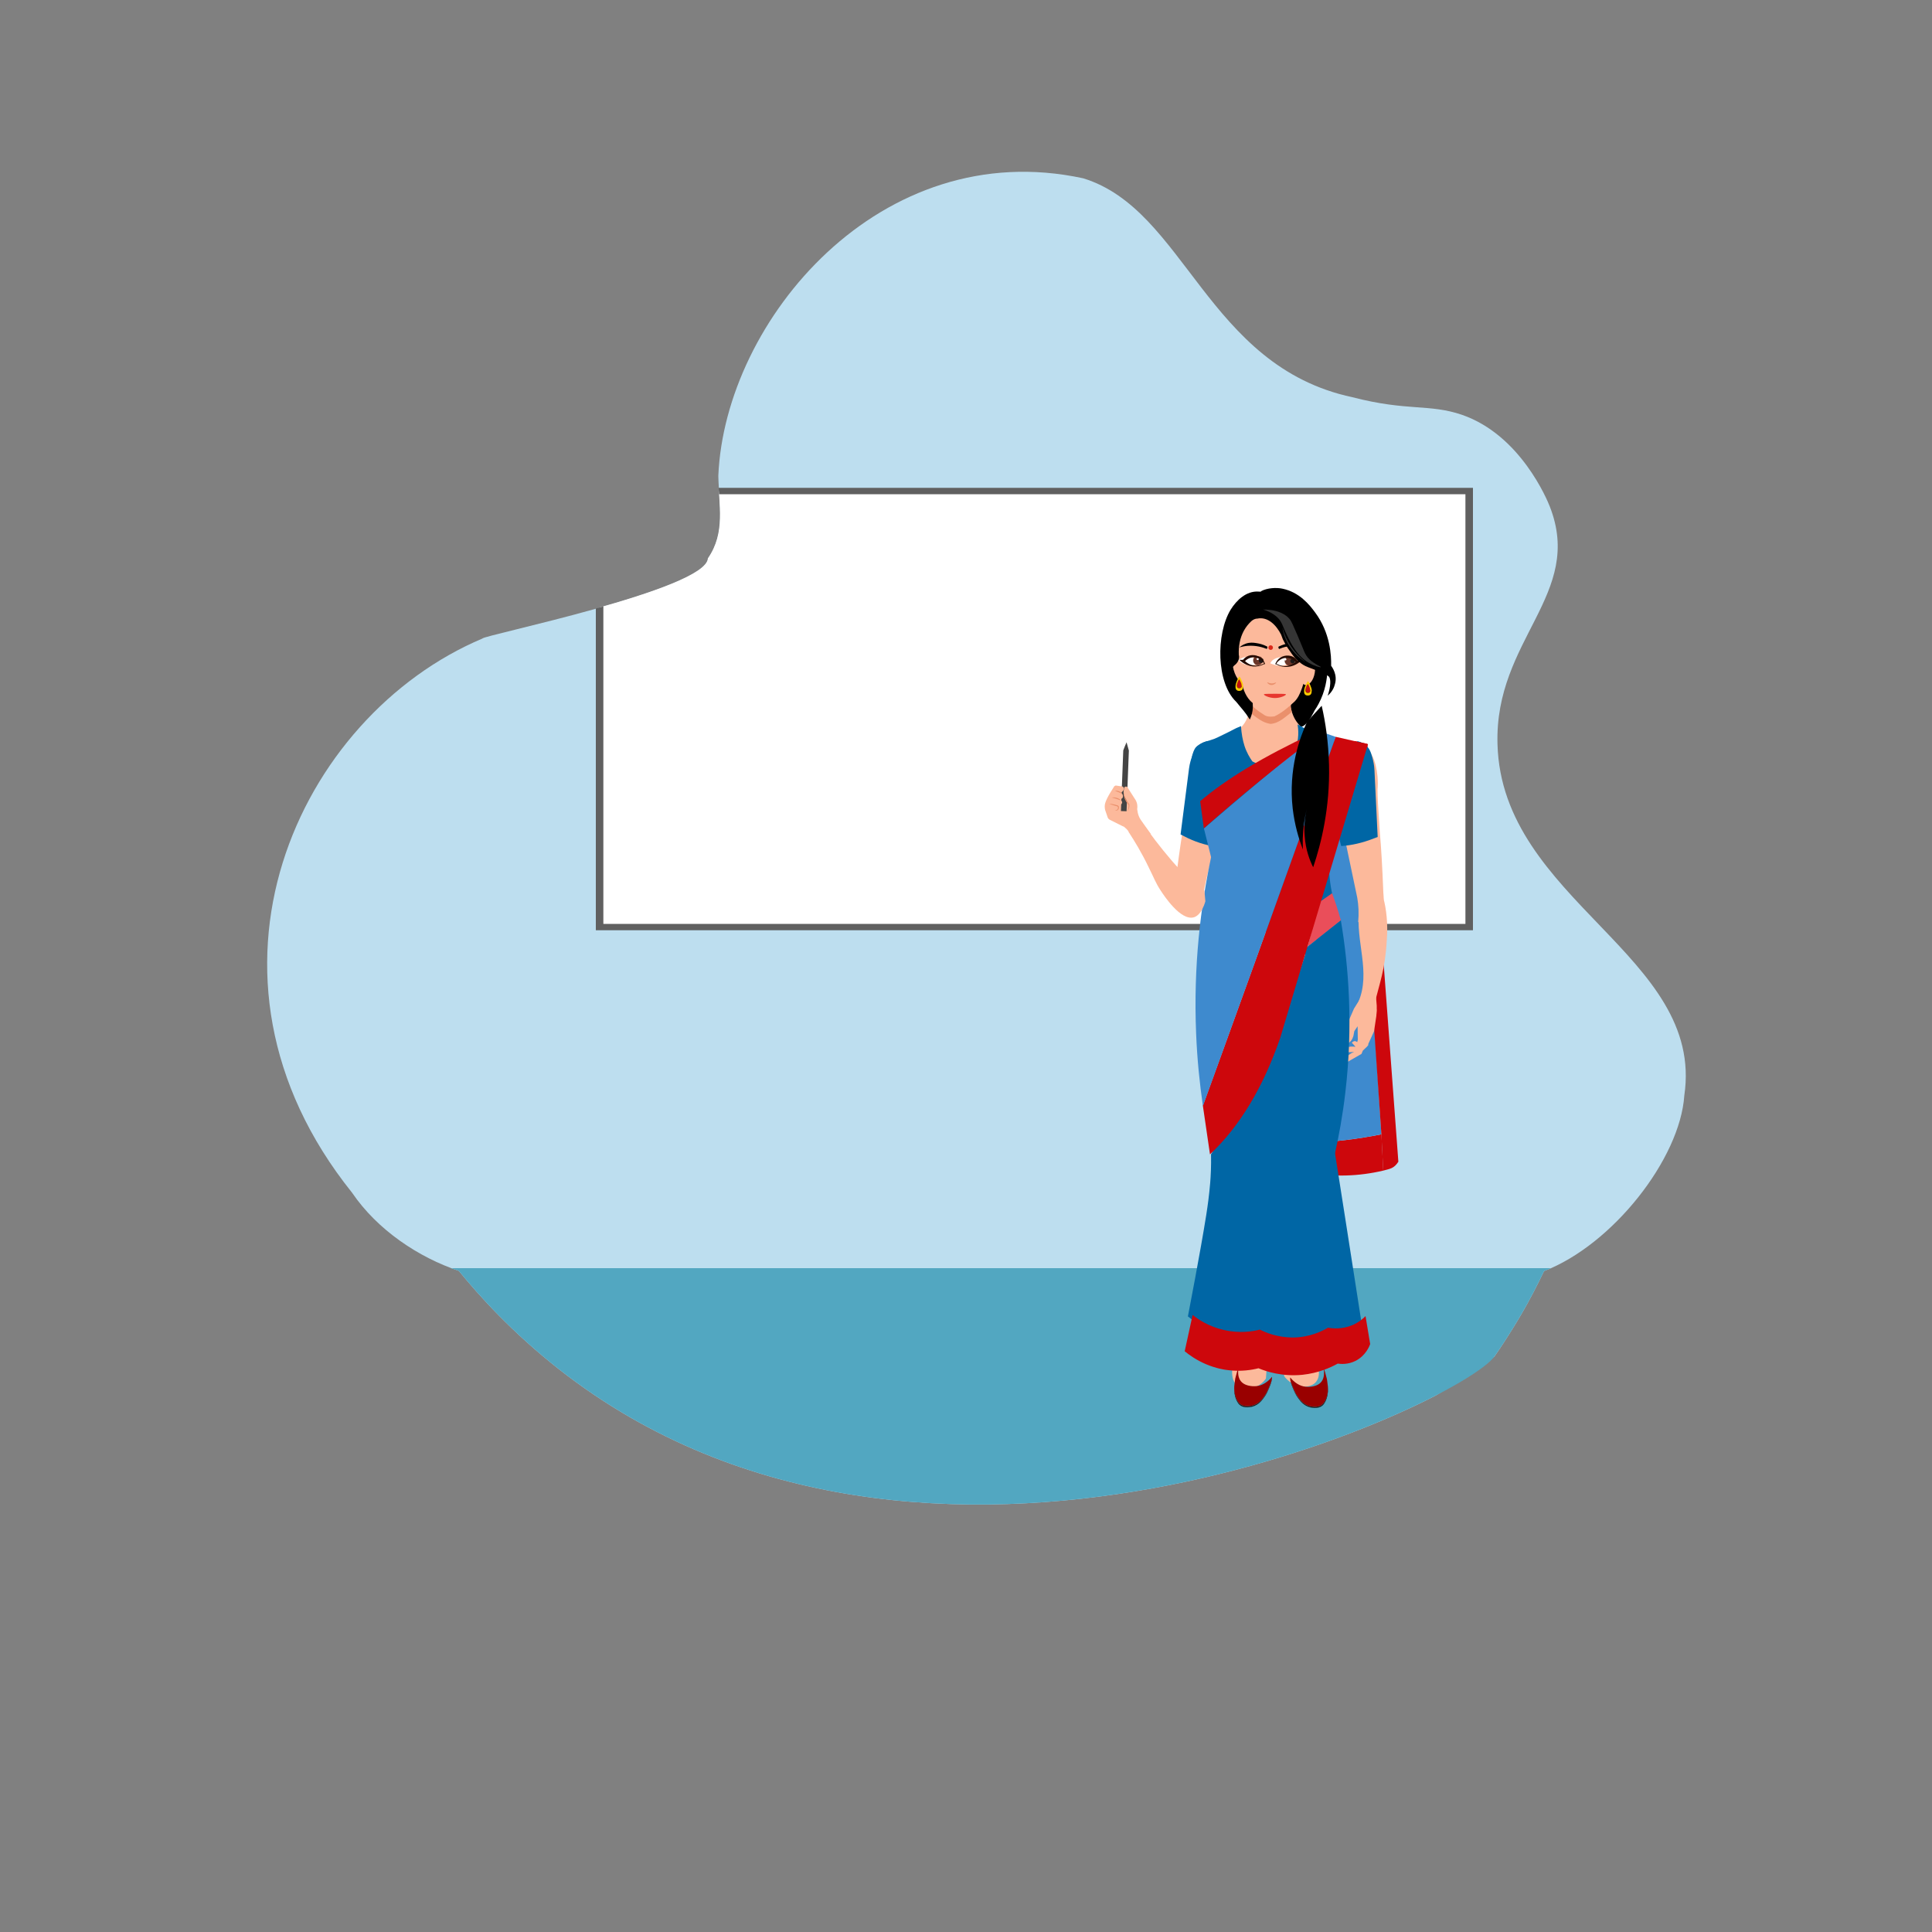 <?xml version="1.0" encoding="utf-8"?>
<!-- Generator: Adobe Illustrator 26.0.1, SVG Export Plug-In . SVG Version: 6.00 Build 0)  -->
<svg version="1.1" id="Layer_1" xmlns="http://www.w3.org/2000/svg" xmlns:xlink="http://www.w3.org/1999/xlink" x="0px" y="0px"
	 viewBox="0 0 1000 1000" style="enable-background:new 0 0 1000 1000;" xml:space="preserve">
<rect x="0" y="0" width="1000" height="1000" fill="#808080" stroke="none"/>
<style type="text/css">
	.st0{clip-path:url(#SVGID_00000162326798240793908100000003068409622516215469_);fill:#BDDEEF;}
	.st1{clip-path:url(#SVGID_00000162326798240793908100000003068409622516215469_);fill:#FFFFFF;}
	.st2{clip-path:url(#SVGID_00000162326798240793908100000003068409622516215469_);}
	.st3{fill:#606060;}
	.st4{fill:#52A7C1;}
	.st5{fill:#FCB99B;}
	.st6{fill:#0066A5;}
	.st7{fill:#CD070C;}
	.st8{fill:#3E8ACE;}
	.st9{fill:#1E1E1E;}
	.st10{fill:#990000;}
	.st11{fill:#526672;}
	.st12{fill:#5E271B;}
	.st13{fill:#EA906C;}
	.st14{fill:#FFFFFF;}
	.st15{fill:#6B3628;}
	.st16{fill:#1D1818;}
	.st17{fill:#250A01;}
	.st18{fill:#EF865F;}
	.st19{fill:#531CBF;}
	.st20{fill:#EA4E5A;}
	.st21{fill:#EE252A;}
	.st22{fill:#353535;}
	.st23{fill:#DB2818;}
	.st24{fill:#C21111;}
	.st25{fill:#FFCC00;}
	.st26{fill:#E7372E;}
	.st27{fill:#444444;}
</style>
<g>
	<defs>
		<path id="SVGID_1_" d="M871.8,567c-2.2,32.9-37.3,77.4-72.6,90.9c-3.7,7.7-7.6,15.3-11.9,22.6c0,0-6.5,11.2-13.7,21.5
			c-17.2,24.6-294.4,155.6-484.3,6.7c-24.2-19-41.3-38-51.8-50.9c-20.9-7-42.2-21.2-55.4-40.6c-90.6-113-27.6-246.7,67.5-286.8
			c-0.1-1.6,115.9-25.2,116.8-41.4c9.3-13.5,5.6-27.6,5.3-42.8c3.4-80.7,84.2-176.7,188.9-154c53,16.3,63.9,97.2,139.3,113.3
			c28.6,7.4,39.7,3.3,56.7,9.1c30.4,10.5,44.3,44.3,45.5,47.4c18.1,45.7-28.6,68.8-27,123.2C777.3,466.1,882.5,494.6,871.8,567z"/>
	</defs>
	<clipPath id="SVGID_00000058557070447974454670000018159327086707362725_">
		<use xlink:href="#SVGID_1_"  style="overflow:visible;"/>
	</clipPath>
	<path style="clip-path:url(#SVGID_00000058557070447974454670000018159327086707362725_);fill:#BDDEEF;" d="M871.8,567
		c-2.2,32.9-37.3,77.4-72.6,90.9c-7.3,15.4-15.9,30.2-25.6,44.2c-40.4,29.1-131.8,85.6-255.2,85.7c-27.7,0-203.4,0.1-270.4-109.9
		c-4.9-8.1-8.3-15.2-10.4-20c-20.9-7-42.2-21.2-55.4-40.6c-90.6-113-27.6-246.7,67.5-286.8c-0.1-1.6,115.9-25.2,116.8-41.4
		c9.3-13.5,5.6-27.6,5.3-42.8c3.4-80.7,84.2-176.7,188.9-154c53,16.3,63.9,97.2,139.3,113.3c28.6,7.4,39.7,3.3,56.7,9.1
		c30.4,10.5,44.3,44.3,45.5,47.4c18.1,45.7-28.6,68.8-27,123.2C777.3,466.1,882.5,494.6,871.8,567z"/>
	
		<rect x="310.3" y="254.2" style="clip-path:url(#SVGID_00000058557070447974454670000018159327086707362725_);fill:#FFFFFF;" width="450.1" height="225.7"/>
	<g style="clip-path:url(#SVGID_00000058557070447974454670000018159327086707362725_);">
		<path class="st3" d="M762.4,481.5h-454V252.5h454V481.5z M312.3,478.2h446.2V255.8H312.3V478.2z"/>
	</g>
	<g style="clip-path:url(#SVGID_00000058557070447974454670000018159327086707362725_);">
		<path class="st4" d="M205.5,656.4h611.3c-10,21-27.8,51.5-58.8,78.9c-61.6,54.5-133.8,60-208.7,64.7
			c-85.5,5.3-197.8,12.3-283.2-63.3C235,709.1,216.4,678.5,205.5,656.4z"/>
	</g>
	<g style="clip-path:url(#SVGID_00000058557070447974454670000018159327086707362725_);">
		<g>
			<g transform="matrix( -1.17, 0.607, 0.615, 1.143, 5196.8,604.6) ">
				<g>
					<path class="st5" d="M3014.3-1727c-5.6-8.1-10.2-14.6-13.9-19.5c-0.8-1-1.5-2-2.1-2.9c-3.8-5.1-6.4-8.8-7.8-11.1
						c-0.7-1.3-1.6-2.8-2.8-4.4c-4-5.2-8-7.7-12-7.6c1.5,1.3,2.2,3.1,2.1,5.4c0,1.1,0,1,0-0.2c0.2,2.1-0.5,5.2-2.2,9.3
						c-0.5,1.4-1,2.4-1.4,3.1l0,0c0.3,1.3,1,2.7,2.3,4.3l2.5,2.6l-0.3-0.3l1.4,1.4c0,0-0.1-0.1-0.1-0.1l2.4,2.5
						c0.4,0.4,0.8,0.7,1.1,1.1c0.6,0.5,1.9,1.8,4,3.8c2,1.9,13.2,13.2,18.5,20.6c0.5,0.7,1.7,2.4,4,3.6c1.6,0.8,3.1,1,4.1,1.1
						c0.1-3.1,0.2-6.1,0.3-9.2c0.3-0.3,0.6-0.6,0.9-0.9C3016.9-1723.4,3016.4-1724.2,3014.3-1727z"/>
				</g>
			</g>
			<g transform="matrix( -1.17, 0.607, 0.615, 1.143, 5173.75,644.15) ">
				<g transform="matrix( 1, 0, 0, 1, 0,0) ">
					<g>
						<g id="Symbol_1g_0_Layer0_0_FILL_00000033336774261147028520000017595966459670456751_">
							<path class="st6" d="M2957.2-1786c-1.2-1.7-2.4-2.9-3.3-3.7c-1.4-1.3-2.4-2.1-3.8-2.6c-1.9-0.6-3.6-0.3-4.7,0.1
								c-0.9,3.4-1.8,6.8-2.7,10.3c-0.2,1-0.2,1.6-0.1,1.6c-0.2,3.5-0.3,6.1-0.2,7.8l20.1,19.1c3.3-2.5,6.4-5.6,9-9.5
								c0.6-0.9,0.9-1.3,0.9-1.3L2957.2-1786z"/>
						</g>
					</g>
				</g>
			</g>
			<g transform="matrix( 0.338, 0, 0, 0.338, 5280.4,571.5) ">
				<g transform="matrix( 1, 0, 0, 1, 0,0) ">
					<g>
						<g id="Seragu_0_Layer0_0_FILL_00000026129937427329433410000009843705455855240863_">
							<path class="st7" d="M-13616.1,59.3l-1.1,45.8c37.7,6.6,75.3,5.5,113-3.3l-2.8-55.6C-13543.5,53.5-13579.8,57.9-13616.1,59.3
								z"/>
							<path class="st8" d="M-13545.3-554.4c-16.1-3.7-33.5-6.3-52.2-7.6l-18.6,621.3c36.3-1.4,72.7-5.8,109-13.1L-13545.3-554.4z"
								/>
							<path class="st7" d="M-13548.4-556.1c13.8,200.8,27.5,401.6,41.3,602.3l2.8,55.6c11.3-3,16.4-3.3,23.2-13.6
								c-15.8-213.3-31.7-426.6-47.5-639.9C-13535.2-553.2-13541.8-554.7-13548.4-556.1z"/>
						</g>
					</g>
				</g>
			</g>
			<path class="st5" d="M717.8,486.6c0.7-8.4-0.3-16.4-1.7-21.5c-1-3.9-7.8,2.5-12.3,6l-0.3,0c-2,16,6.2,32.1-0.4,47.5
				c0.3-0.2,2-0.4,2-0.4c0.8,2.5,4.6,3.6,6.3,1.9C713.9,509,716.9,502.6,717.8,486.6z"/>
			<path class="st5" d="M716,461.8c-0.5-12.8-1.1-23.1-1.8-30.9c-0.1-1.6-0.2-3.1-0.3-4.6c-0.6-8.2-0.9-14.1-0.9-17.6
				c0.2-1.9,0.2-4.2,0-6.8c-0.8-8.5-3.5-14-8.1-16.7c0.8,2.4,0.3,4.9-1.4,7.4c-0.8,1.1-0.7,1.1,0.2-0.2c-1.2,2.4-4.2,5.3-9,8.6
				c-1.6,1.1-2.8,1.9-3.7,2.4l0,0c-0.6,1.6-0.8,3.7-0.5,6.2l1,4.6l-0.1-0.5l0.6,2.5c0-0.1-0.1-0.1-0.1-0.2l0.9,4.4
				c0.2,0.7,0.4,1.3,0.5,2c0.2,1,0.8,3.3,1.8,6.9l7.4,35.3c0.7,3.9,0.9,8.1,0.5,12.7c5.2-1.9,11.7-5.3,13-11
				C716.4,465,716.1,464.1,716,461.8z"/>
			<g transform="matrix( -1.17, 0.607, 0.615, 1.143, 5173.75,644.15) ">
				<g transform="matrix( 1, 0, 0, 1, 0,0) ">
					<g>
						<g id="Symbol_1g_0_Layer0_0_FILL_00000054944239029013260660000004647829687018754227_">
							<path class="st6" d="M2893.4-1751.3c-0.9-1.9-1.3-3.5-1.6-4.7c-0.4-1.9-0.7-3.1-0.4-4.6c0.4-1.9,1.5-3.3,2.4-4.1
								c3.4,0.9,6.8,1.8,10.2,2.7c1,0.3,1.5,0.6,1.5,0.7c3.2,1.6,5.4,2.8,6.9,3.7l6.6,27c-3.8,1.7-8,2.8-12.7,3.3
								c-1,0.1-1.6,0.2-1.6,0.2L2893.4-1751.3z"/>
						</g>
					</g>
				</g>
			</g>
			<path class="st5" d="M711.2,533.8l1.2-8c0-0.7,0.1-1.1,0.1-1.2l0.1-1.1c0-0.5,0.1-0.9,0-1.1l0-1.7l0-0.1l-0.4-5c0,0,0,0,0,0
				c0,0,0,0,0,0l-6.1-0.8l0,0l0,0l-0.5,0.5l-2,2.3l-2.8,4.5l-2.3,5.3l-1.2,8l-1,4.5c0,0.1,0,0.2,0.1,0.2l0,0c0.2,0,0.4,0,0.6,0
				c0.2,0,0.4,0,0.5-0.1c0.2,0,0.4-0.1,0.5-0.2c0.2-0.1,0.3-0.2,0.5-0.3l0.4-0.4l0.4-0.4l0.6-0.9c0.1-0.3,0.3-0.6,0.4-1l0.2-0.5
				l0.5-2.6l1.7-2.5l0.1,7l0,0l-0.3,1.2l-0.3-0.2l-0.4-0.2l-0.2-0.1l-0.2,0l-0.1,0l-0.2,0l-0.2,0l-0.6,0.3l-0.5,0.4
				c-0.1,0.1-0.1,0.1,0,0.2l1.8,2l-1.2-0.1l-1.2,0l-0.6,0.1l-0.1,0l-0.2,0l-1,0.4l0,0.1l-0.3,0.1l-0.1,0.1l0,0.1l-0.2,0.1l0,0.1
				l-0.1,0.1l-0.3,0.4l0,0.1l0,0l-0.2,0.4l0,0.1l0,0.1l-0.2,0.3l0,0.1l0,0.1c0,0.1,0,0.2,0.1,0.2l0,0l4.9-0.2l-1.4,0.6l-1.6,1.1
				l-0.5,0.5l-0.1,0.1l-0.2,0.3l0,0l-0.5,0.8l0,0.1l-0.1,0.1l-0.1,0.3l0,0.1l-0.1,0.5l0,0.1l0,0.1l-0.1,0.6l0,0.3
				c0,0.1,0,0.2,0.2,0.1l0.1,0l0,0l8.2-4.7l0.7-1.7l2.3-2.2l0.1-0.2l0.1-0.1l0.1-0.1l0.1-0.1l0.1-0.1l0-0.4l0-0.1l0-0.1L711.2,533.8
				z"/>
			<g transform="matrix( 0.338, 0, 0, 0.338, 3290.05,391.6) ">
				<g>
					<g id="Layer4_0_MEMBER_3_FILL_00000047029112497563026950000014232005284327268754_">
						<path class="st5" d="M-7827.9,884.9v6.2c-1.4,4-3.1,8-5.2,11.9c-3.4,8.2-6.2,15-8.4,20.4c-1.7,3.5-3.1,7.1-4.2,10.7
							c-0.4,0.8-0.8,1.7-1,2.6c0,0.5,0,1-0.1,1.5c-0.5,3.7-0.8,14.2,3.9,20.9c6.5,9.2,20.7,8.4,23.1,8.2
							c11.8-0.9,19.4-8.7,21.7-11.2c1.3-1.5,2.2-2.8,2.8-3.7c0.3-2.9,0.5-6.6,0.8-10.9c0.2-3.4,0.6-10.1,0.5-18.5
							c-0.1-7.8-0.3-15.3-0.7-22.5c-0.2-5.3-0.3-8.4-0.3-9.3v-0.1h-0.1c0.1-2.4,0.2-4.9,0.1-7.6
							C-7801.4,874.7-7812.3,875.1-7827.9,884.9z"/>
					</g>
				</g>
			</g>
			<g transform="matrix( 1.206, 0.153, -0.153, 1.206, 5202.45,1176.9) ">
				<g transform="matrix( 1, 0, 0, 1, 0,0) ">
					<g>
						<g id="Duplicate_Items_Folder_1s1hoe_lft_0_Layer0_0_FILL_00000048475333199712468440000012688378308055306137_">
							<path class="st9" d="M-3769,104.7c1.3,1.3,3.3,1.5,5.9,0.6c1.5-0.6,2.7-1.6,3.6-2.9c0.9-1.4,1.6-2.7,2-3.9
								c0.9-2.7,1.4-4.8,1.3-6.3c-0.1,1.4-0.5,3.4-1.3,5.8c-0.4,1.2-1.1,2.5-2,3.9c-0.9,1.3-2.1,2.3-3.6,2.9
								c-2.6,0.9-4.6,0.7-5.9-0.6c-1.5-1.7-2.4-3.9-2.7-6.7C-3771.5,100.6-3770.6,103-3769,104.7z"/>
							<path class="st10" d="M-3770.9,89.6L-3770.9,89.6c-0.3,0.9-0.5,2.3-0.7,4c-0.1,0.5-0.1,0.9-0.1,1.4c0,0.4,0,0.9,0,1.3l0,1.2
								c0.2,2.8,1.1,5,2.7,6.7c1.3,1.3,3.3,1.5,5.9,0.6c1.5-0.6,2.7-1.6,3.6-2.9c0.9-1.4,1.6-2.7,2-3.9c0.8-2.5,1.3-4.4,1.3-5.8
								c0-0.2,0-0.4-0.1-0.6c-0.2,0.3-0.4,0.6-0.5,0.8c-1.8,2.4-3.9,3.8-6.4,4.1c-0.6,0.1-1.2,0.1-1.7,0.1
								C-3769,96.5-3771,94.2-3770.9,89.6z"/>
							<path class="st11" d="M-3770.9,89.6c0-0.1,0-0.2,0-0.3C-3770.9,89.4-3770.9,89.5-3770.9,89.6L-3770.9,89.6z"/>
						</g>
					</g>
				</g>
			</g>
			<g transform="matrix( 0.338, 0, 0, 0.338, 3216.95,391.6) ">
				<g>
					<g id="Layer4_0_MEMBER_4_MEMBER_0_FILL_00000182508312731830443000000007217525982552758450_">
						<path class="st5" d="M-7551.6,888.1L-7551.6,888.1c0,1-0.1,4.1-0.3,9.4c-0.4,7.2-0.7,14.7-0.7,22.5
							c-0.1,7.8,0.1,13.9,0.5,18.5c0.5,4.5,0.7,6.9,0.7,7.2c0.1,0.5,0.2,1.1,0.3,1.7c0.1,0.1,0.1,0.1,0.1,0.2c0,0.2,0,0.4,0,0.6
							c0,0.3,0,0.5,0,0.8c0.3,0.3,0.6,0.7,0.8,1c0,0,0.8,0.9,1.5,1.8c13.9,15.2,31,13,31,13c3.4-0.4,10.5-1.3,15.4-7.2
							c5.2-6.4,4.5-14.5,4.3-16.3c-0.3-3.3-1.2-6-2-7.7c-0.3-0.9-0.6-1.7-1-2.6c-1.2-3.6-2.6-7.2-4.2-10.7
							c-2.3-5.4-5.1-12.2-8.4-20.4c-2.1-3.9-3.9-7.9-5.2-11.9v-6.2c-15.6-9.7-26.5-10.1-32.8-1.1c0,1.3,0,2.6,0,3.9
							C-7551.7,885.6-7551.7,886.9-7551.6,888.1z"/>
					</g>
				</g>
			</g>
			<g transform="matrix( -1.206, 0.153, 0.153, 1.206, 5292.25,1175.25) ">
				<g transform="matrix( 1, 0, 0, 1, 0,0) ">
					<g>
						<g id="Duplicate_Items_Folder_1s1hoe_lft_0_Layer0_0_FILL_00000168838870930623522520000014065344097721053334_">
							<path class="st9" d="M3713.2-842.9c1.3,1.3,3.3,1.5,5.9,0.6c1.5-0.6,2.7-1.6,3.6-2.9c0.9-1.4,1.6-2.7,2-3.9
								c0.9-2.7,1.4-4.8,1.3-6.3c-0.1,1.4-0.5,3.4-1.3,5.8c-0.4,1.2-1.1,2.5-2,3.9c-0.9,1.3-2.1,2.3-3.6,2.9
								c-2.6,0.9-4.6,0.7-5.9-0.6c-1.5-1.7-2.4-3.9-2.7-6.7C3710.7-847,3711.6-844.6,3713.2-842.9z"/>
							<path class="st10" d="M3711.3-858L3711.3-858c-0.3,0.9-0.5,2.3-0.7,4c-0.1,0.5-0.1,0.9-0.1,1.4c0,0.4,0,0.9,0,1.3l0,1.2
								c0.2,2.8,1.1,5,2.7,6.7c1.3,1.3,3.3,1.5,5.9,0.6c1.5-0.6,2.7-1.6,3.6-2.9c0.9-1.4,1.6-2.7,2-3.9c0.8-2.5,1.3-4.4,1.3-5.8
								c0-0.2,0-0.4-0.1-0.6c-0.2,0.3-0.4,0.6-0.5,0.8c-1.8,2.4-3.9,3.8-6.4,4.1c-0.6,0.1-1.2,0.1-1.7,0.1
								C3713.2-851.1,3711.2-853.4,3711.3-858z"/>
							<path class="st11" d="M3711.3-858c0-0.1,0-0.2,0-0.3C3711.3-858.3,3711.2-858.2,3711.3-858L3711.3-858z"/>
						</g>
					</g>
				</g>
			</g>
			<g transform="matrix( 0.338, 0, 0, 0.338, 3216.95,391.6) ">
				<g transform="matrix( 2.961, 0, 0, 2.961, -9524.95,-1159.45) ">
					<path class="st12" d="M-7474.4,337.7C-7474.4,337.7-7474.5,337.7-7474.4,337.7l-0.1-0.5c0,0,0-0.1,0.1-0.1h0c0,0,0.1,0,0.1,0.1
						L-7474.4,337.7C-7474.3,337.7-7474.3,337.7-7474.4,337.7L-7474.4,337.7z"/>
				</g>
			</g>
			<g transform="matrix( 1.429, 0.023, -0.023, 1.429, 5228.6,548.25) ">
				<g transform="matrix( 0.22, 0, 0, 0.22, -228.9,-225.1) ">
					<g>
						<g id="Duplicate_Items_Folder_1c2h_hair_ul_0_Layer0_0_MEMBER_0_FILL_00000062883668953951208780000018419884862044542645_">
							<path d="M-13432,681.7C-13432,681.7-13432,681.7-13432,681.7C-13432,681.7-13432,681.7-13432,681.7c2.2-3.3,4.3-6.8,6.2-10.7
								c10.9-21.1,13.6-41.9,13.8-57.4c0.1-2.9,0.1-32.4-20.8-48.4c-11.5-8.8-26.3-11.1-27.2-11.3c-10.1-1.4-20-0.5-29.7,2.7
								c-8.1,2.7-15.7,6.7-22.5,12.1c-0.5,0.4-1,0.8-1.5,1.2c-1.8,1.7-3.5,3.5-5.2,5.4c-9.6,10.6-16.8,22.4-21.6,35.6
								c-4.8,13.1-6.9,26.8-6.3,41.1c0.6,14.3,3.8,27.8,9.7,40.4c3.8,8.2,8.4,15,13.9,20.5c6.4,6.3,13.3,10.2,20.9,11.7
								c7.1,1.4,14.6,0.6,22.5-2.4c8-3,9.6-7.7,20.3-11.7c6.9-2.6,6.3-0.9,9.2-2.7C-13440.6,701.7-13432.1,681.7-13432,681.7z"/>
						</g>
					</g>
				</g>
			</g>
			<g transform="matrix( 0.338, 0, 0, 0.338, 3216.95,368.4) ">
				<g>
					<g id="Layer4_0_MEMBER_6_FILL_00000051349539202339165740000012391275948916824974_">
						<path class="st5" d="M-7459.2,72.2c-12.6,7-30.4,15.5-52.9,21.6c-38.9,10.5-70.7,8.3-82.8,7.1c-38.7-3.9-68.1-17-85.4-26.5
							c0.7-6.3,2.4-12,4.9-17.1c0.5-0.8,0.9-1.6,1.3-2.4c3.1-4.8,9.3-8.7,18.6-11.7c1.8-0.6,3.8-1.2,6-1.7c0.1-0.1,0.2-0.1,0.3-0.1
							h0.3c0.4-0.2,7.3-3.4,20.5-9.6c11.3-5.4,18.9-14.8,22.9-28.3l1.1-8.1l0.3-35l63.1,1v31.4c0.5,3,1.2,5.9,2.1,8.6
							c6.2,19.1,21.9,32.3,47.2,39.5c0.4,0.1,0.8,0.3,1.2,0.4h0.3c0.1,0,0.2,0,0.4,0.1c12.7,3.1,20.9,7.6,24.6,13.4
							c0.4,0.8,0.9,1.6,1.3,2.4C-7461.6,61.8-7460.1,66.8-7459.2,72.2z"/>
						<path class="st13" d="M-7539.3,0.2c-0.9-2.7-1.2-4.3-1.7-7.3v-31.4l-63.1-1l-0.3,35l-0.6,4.4c12.6,9.8,21.4,17.3,33.3,18.7
							C-7559,17.5-7550.1,8.5-7539.3,0.2z"/>
					</g>
				</g>
			</g>
			<g transform="matrix( -0.36, 0, 0, 0.36, 7402.85,360) ">
				<g>
					<g id="Layer4_0_MEMBER_7_MEMBER_0_MEMBER_0_FILL_00000021078949454309462810000009045327446275429555_">
						<path class="st5" d="M18788.2-54.6c-2.8-0.5-5.6,1-8.2,4.4c-2.6,3.4-4.3,7.7-5.2,13s-0.7,10,0.6,14c1.4,4.1,3.5,6.3,6.3,6.8
							c2.8,0.5,5.6-1,8.2-4.3c2.7-3.4,4.4-7.7,5.3-13c0.9-5.3,0.7-10-0.7-14C18793.2-51.9,18791.1-54.1,18788.2-54.6z"/>
					</g>
				</g>
			</g>
			<g transform="matrix( 0.36, 0, 0, 0.36, 3083.15,360.9) ">
				<g>
					<g id="Layer4_0_MEMBER_7_MEMBER_1_MEMBER_0_MEMBER_0_FILL_00000124841603444672552070000009557501538786280577_">
						<path class="st5" d="M-6681-55.9c-2.8-0.5-5.6,1-8.2,4.4c-2.6,3.4-4.3,7.7-5.2,13c-0.9,5.3-0.7,10,0.6,14
							c1.4,4.1,3.5,6.3,6.3,6.8c2.8,0.5,5.6-1,8.2-4.3c2.6-3.4,4.4-7.7,5.3-13c0.9-5.3,0.7-10-0.7-14
							C-6676-53.1-6678.1-55.4-6681-55.9z"/>
					</g>
				</g>
			</g>
			<g transform="matrix( 0.338, 0, 0, 0.338, 3216.95,368.4) ">
				<g>
					<g id="Layer4_0_MEMBER_7_MEMBER_2_FILL_00000155839578507800203340000007218492747621014933_">
						<path class="st5" d="M-7608.9-165.2c-23.2,18.1-31.4,54-18.3,88c3.9,32.6,10.5,53.2,19.9,61.9c9.4,8.7,16.9,14.8,22.7,18.2
							c1.5,0.9,3.9,3.2,7.7,4.1c2.3,0.5,4.6,0.5,5.6,0.5c2.2,0,4.1-0.3,5.4-0.5c2.2-1,4.7-2.3,7.6-4.1c5.8-3.5,13.5-9.5,22.8-18.2
							c9.3-8.7,16.2-29.4,20.7-62.3c11.7-34.1,6.6-68.4-13.7-86.5c-10.9-9.7-23.9-12.8-27.3-13.5
							C-7576.6-182.1-7596.6-174.8-7608.9-165.2z"/>
					</g>
				</g>
				<g>
					<g transform="matrix( 0.338, 0, 0, 0.338, 3216.95,368.4) ">
						<g>
							<g id="Layer4_0_MEMBER_10_FILL_00000151521162342392976430000011661091064365754537_">
								<path class="st14" d="M-32024.7-1301.9c2.1,0.3,4,0.6,5.7,0.8c5.7,0.5,11.6,0.4,17.6-0.4c3.5-0.3,7.1-0.9,10.8-1.8
									c7.7-1.6,15-3.9,21.9-6.7c-3.4-9.8-11.6-17.7-24.8-23.7c-2.5-0.9-4.9-1.8-7.4-2.6c-8.5-2.4-16.9-3.4-25.5-2.8
									c-8.8,0.8-17.7,3.3-26.7,7.5c-6.2,2.7-10.2,5.6-11.8,8.6c4,5,10,9.6,17.8,13.7
									C-32039.9-1305.6-32032.5-1303.1-32024.7-1301.9z"/>
							</g>
						</g>
					</g>
					<g>
						<g transform="matrix( 1.082, -0.017, 0.017, 1.082, 5226.3,494.1) ">
							<g transform="matrix( 1, 0, 0, 1, 0,0) ">
								<g>
									<g id="Duplicate_Items_Folder_ch3eye_ball_0_Layer0_0_FILL_00000163754282474037801820000008358270274974042254_">
										<path class="st15" d="M-11828.2-715.1c0,1.8-0.7,3.3-2.1,4.6c-1.3,1.3-2.9,2-4.8,2c-1.8,0-3.4-0.7-4.7-2.1
											c-1.3-1.3-1.9-2.8-1.9-4.6c0-1.9,0.7-3.5,2-4.8c0.7-0.6,1.4-1.1,2.1-1.4l0.2,0c2.2,0.1,4.4,0.4,6.7,1.1c0,0,0,0,0,0
											c0.1,0.1,0.3,0.3,0.4,0.4C-11828.8-718.5-11828.2-716.9-11828.2-715.1z"/>
									</g>
								</g>
							</g>
							<g transform="matrix( 1.2, 0, 0, 1.2, -268.9,-88.45) ">
								<g>
									
										<g id="Duplicate_Items_Folder_ch3eye_ball_0_Layer0_0_MEMBER_0_MEMBER_0_FILL_00000148621346637261857980000006421901231492177324_">
										<path class="st16" d="M-9634.4-524.9c-0.8,0-1.5,0.2-2.1,0.7c-0.5,0.6-0.8,1.3-0.8,2.1c0,0.8,0.2,1.5,0.7,2
											c0.6,0.6,1.3,0.9,2.1,0.9c0.8,0,1.5-0.3,2-0.8c0.6-0.5,0.9-1.2,0.9-2c0-0.8-0.3-1.5-0.8-2.1
											C-9633-524.7-9633.6-524.9-9634.4-524.9z"/>
									</g>
								</g>
							</g>
							<g transform="matrix( 1.501, 0, 0, 1.501, -7.4,7.4) ">
								<g>
									
										<g id="Duplicate_Items_Folder_ch3eye_ball_0_Layer0_0_MEMBER_0_MEMBER_1_FILL_00000007401872514892788490000018101090765109165746_">
										<path class="st14" d="M-7879.3-482.1c0.2-0.1,0.3-0.4,0.3-0.7c0-0.3-0.1-0.5-0.3-0.7c-0.1-0.2-0.4-0.3-0.7-0.3
											c-0.3,0-0.5,0.1-0.7,0.3c-0.2,0.2-0.3,0.4-0.3,0.7c0,0.3,0.1,0.5,0.3,0.7c0.2,0.2,0.4,0.3,0.7,0.3
											C-7879.7-481.8-7879.5-481.9-7879.3-482.1z"/>
									</g>
								</g>
							</g>
						</g>
						<path class="st17" d="M-7619.9-79.6c1.9,1.9,11.3,10.8,24.9,10.3c5.8-0.2,10.3-2.1,13.2-3.6c0.9,0.3,1.9,0,1.3-1.1l0-0.1
							l-0.1,0c-0.1-0.1-0.1-0.1-0.1-0.2c-1.5-3.9-3.7-6.3-5.1-7.5c-6.1-5.4-15.7-6.6-22.7-2.6c-2.6,1.5-4.4,3.4-5.4,4.8
							c0,0,0,0-0.1,0C-7615.8-79.4-7617.8-79.3-7619.9-79.6z M-7611-77.6c0.7-0.7,6.3-6.5,14.9-5.7c9.2,0.8,13.8,8.5,14.2,9.2
							c-1.6,1-8.2,4.7-16.7,3.1C-7605.3-72.3-7609.5-76.1-7611-77.6z"/>
					</g>
				</g>
				<g>
					<g transform="matrix( 0.338, 0, 0, 0.338, 3216.95,368.4) ">
						<g>
							<g id="Layer4_0_MEMBER_10_FILL_00000016786147984701555070000016786264881625528974_">
								<path class="st14" d="M-31865.1-1299.4c-2.1,0.3-4,0.5-5.7,0.6c-5.7,0.4-11.6,0-17.6-1c-3.5-0.5-7.1-1.2-10.8-2.1
									c-7.6-1.9-14.8-4.3-21.7-7.4c3.7-9.7,12.2-17.3,25.5-22.9c2.5-0.9,5-1.7,7.5-2.4c8.5-2.2,17-2.9,25.5-2
									c8.8,1,17.6,3.8,26.5,8.3c6.1,2.9,10,5.9,11.6,9c-4.2,4.9-10.3,9.3-18.2,13.1
									C-31849.8-1302.7-31857.3-1300.4-31865.1-1299.4z"/>
							</g>
						</g>
					</g>
					<g>
						<g transform="matrix( 1.082, -0.017, 0.017, 1.082, 5226.3,494.1) ">
							<g transform="matrix( 1, 0, 0, 1, 0,0) ">
								<g>
									<g id="Duplicate_Items_Folder_ch3eye_ball_0_Layer0_0_FILL_00000172399468332256630080000012716641558721468861_">
										<path class="st15" d="M-11797.1-714.1c-0.1,1.8,0.5,3.4,1.8,4.7c1.2,1.4,2.8,2.2,4.6,2.3c1.8,0.1,3.4-0.5,4.8-1.8
											c1.4-1.2,2.1-2.7,2.2-4.5c0.1-1.9-0.5-3.5-1.7-4.9c-0.6-0.7-1.3-1.2-2.1-1.5l-0.2,0c-2.2-0.1-4.5,0.2-6.7,0.7c0,0,0,0,0,0
											c-0.2,0.1-0.3,0.2-0.4,0.4C-11796.3-717.5-11797-716-11797.1-714.1z"/>
									</g>
								</g>
							</g>
							<g transform="matrix( 1.2, 0, 0, 1.2, -268.9,-88.45) ">
								<g>
									
										<g id="Duplicate_Items_Folder_ch3eye_ball_0_Layer0_0_MEMBER_0_MEMBER_0_FILL_00000001626937127734813910000003537425629523115951_">
										<path class="st16" d="M-9597.2-523.8c0.8,0,1.5,0.3,2,0.9c0.5,0.6,0.7,1.3,0.7,2.1c0,0.8-0.3,1.4-0.9,1.9
											c-0.6,0.6-1.3,0.8-2.1,0.8c-0.8,0-1.4-0.4-1.9-1c-0.6-0.5-0.8-1.2-0.8-2c0-0.8,0.4-1.5,1-2
											C-9598.7-523.6-9598-523.8-9597.2-523.8z"/>
									</g>
								</g>
							</g>
							<g transform="matrix( 1.501, 0, 0, 1.501, -7.4,7.4) ">
								<g>
									
										<g id="Duplicate_Items_Folder_ch3eye_ball_0_Layer0_0_MEMBER_0_MEMBER_1_FILL_00000056415376318496892460000014441623842672969108_">
										<path class="st14" d="M-7854.6-481.3c-0.2-0.2-0.3-0.4-0.3-0.7c0-0.3,0.1-0.5,0.3-0.7c0.2-0.2,0.4-0.3,0.7-0.3
											c0.3,0,0.5,0.1,0.7,0.3c0.2,0.2,0.3,0.4,0.3,0.7c0,0.3-0.1,0.5-0.3,0.7c-0.2,0.2-0.4,0.3-0.7,0.3
											C-7854.2-481-7854.5-481.1-7854.6-481.3z"/>
									</g>
								</g>
							</g>
						</g>
						<path class="st17" d="M-7530.8-78.4C-7530.8-78.4-7530.9-78.4-7530.8-78.4c-1.1-1.4-2.7-3.4-5.3-5c-6.9-4.2-16.6-3.3-22.8,1.9
							c-1.4,1.2-3.7,3.5-5.4,7.4c0,0.1,0,0.2-0.1,0.2l-0.1,0l0,0.1c-0.6,1.1,0.4,1.3,1.3,1.1c2.8,1.6,7.3,3.6,13.1,4
							c13.6,1,23.2-7.6,25.2-9.5C-7527-77.9-7529-78-7530.8-78.4z M-7546.4-70.2c-8.6,1.3-15-2.6-16.6-3.6c0.4-0.7,5.2-8.2,14.5-8.7
							c8.6-0.5,14,5.4,14.7,6.1C-7535.4-74.9-7539.7-71.3-7546.4-70.2z"/>
					</g>
				</g>
			</g>
			<g transform="matrix( 0.338, 0, 0, 0.338, 3216.95,368.4) ">
				<g>
					<g id="Layer4_0_MEMBER_8_FILL_00000109005845567874214300000014255545883926555799_">
						<path class="st13" d="M-7573.1-41.4c0.4,0.2,1.8,0.6,3.6,0.4c3.6-0.4,6.4-3.3,6.1-3.8c-0.3-0.5-3,1.6-7.2,1.4
							c-3.8-0.2-6.1-2.1-6.4-1.5C-7577.3-44.5-7575.5-42.4-7573.1-41.4z"/>
					</g>
				</g>
			</g>
			<g transform="matrix( 0.338, 0, 0, 0.338, 3216.95,368.4) ">
				<g>
					<g id="Layer4_0_MEMBER_10_MEMBER_1_FILL_00000062154963772108770610000003054378486601282191_">
						<path class="st18" d="M-7581.9-74.1L-7581.9-74.1l-0.1-0.1v0.1c0,0.1,0,0.1,0.1,0.2C-7581.9-74-7581.9-74.1-7581.9-74.1z"/>
					</g>
				</g>
			</g>
			<g transform="matrix( 1.121, -0.013, 0.017, 1.078, 4974.4,418.95) ">
				<g>
					<g id="Layer4_0_MEMBER_10_MEMBER_2_FILL_00000130645028446377598700000009996824026984781498_">
						<path d="M-3850.7-123.5c0,0,0.4-0.4,0.3-0.9c0-0.1-0.1-0.3-0.2-0.3c-1.8-1-3.5-1.4-4.6-1.6c-1.1-0.2-2.2-0.4-3.7-0.2
							c-2,0.3-3.5,1.3-4.4,2.1c1.1-0.3,2.5-0.6,4-0.7C-3855.6-125.3-3852.5-124.3-3850.7-123.5z"/>
					</g>
				</g>
			</g>
			<g transform="matrix( 1.121, -0.013, 0.017, 1.078, 4974.4,418.95) ">
				<g>
					<g id="Layer4_0_MEMBER_10_MEMBER_2_FILL_00000036932998588644964990000007676522173255426447_">
						<path d="M-3845-123.4c0,0-0.4-0.5-0.3-0.9c0-0.1,0.1-0.3,0.2-0.3c1.9-0.9,3.5-1.3,4.7-1.5c1.1-0.2,2.2-0.3,3.7-0.1
							c2,0.4,3.5,1.4,4.4,2.2c-1.1-0.3-2.4-0.6-4-0.8C-3840.1-125.1-3843.2-124.2-3845-123.4z"/>
					</g>
				</g>
			</g>
			<g transform="matrix( 0.338, 0, 0, 0.344, 3216.95,364.85) ">
				<g>
					<g id="Layer4_0_MEMBER_13_MEMBER_0_FILL_00000096049689743136267980000004545500705664125096_">
						<path class="st19" d="M-7678.5,151.3c-0.4-0.5-0.7-1-0.9-1.4c4.3,8.7,9.4,17.9,15.4,27.6c1.4,3.1,2.7,6.1,3.9,9.2
							c12.9,21,39.4,27.5,79.6,19.5c43,13.9,75.1,8.2,96.3-17.2c1.4-3.8,3-7.6,4.7-11.4c3.6-5.8,7-11.5,9.9-16.9
							c-0.4,0.5-0.9,1-1.4,1.5c-7.6,8-16.7,13.4-27.4,16.2c-11.6,3.1-27.4,3-47.2-0.5c-17.1-2.5-24.2-3.7-21.5-3.5
							c-6.3-0.6-15.5-0.7-27.6-0.3c-12.3,0.3-22.7,0.9-31,1.7c-8.4,0.8-16.2,0.2-23.5-1.9C-7661.2,170.6-7671,163.1-7678.5,151.3
							 M-7572.2,173.2c-0.1,0-0.2,0-0.3,0l0.1,0c0.5,0.1,1.1,0.1,1.7,0.2c0.1,0,0.2,0,0.4,0c-0.4-0.1-0.9-0.2-1.3-0.3
							c-0.1,0-0.1,0-0.2,0C-7571.9,173.2-7572,173.2-7572.2,173.2z"/>
						<path class="st6" d="M-7507.6,41.3c-0.3-0.2-0.9-0.5-1.6-0.9c-3.7-1.9-6.5-3.2-7.2-3.5c-2.2-1-6.3-3.1-14.2-7.6
							c1.3,7.1,2.9,22.2-4,38.9c-3.5,8.5-8.2,14.8-12,19.1c-5.3,2.3-16.6,6.3-31,4.7c-10-1.1-17.6-4.5-22.2-7
							c-3.9-5.5-8.7-13.2-12-23.2c-2.9-8.9-4.7-18.8-5.4-29.9c-4.9,1.9-9.8,4.1-14.6,6.7c2.2-0.9-12.7,6.3-21.4,10.4
							c-3.3,1.6-6.8,2.9-10.4,3.9c-9.7,2.6-20.9,7.1-24.1,12.7c-14.1,24.5,0.6,62.3,9.2,85.9c13.7,37.7,24.6,93.9,10.7,174.4
							c11,5.6,52.7,25.2,105.5,13.5c49-10.9,77.1-41.9,85.4-51.9c-8.8-38.5-5.6-67.5-1.1-86.9c5-21.2,10.9-27.8,20.6-65.3
							c13.1-50.6,8.6-63.2,2.1-69.7c-2.8-2.8-11.3-6.4-28.2-13.4C-7491.6,48.5-7499.7,45.5-7507.6,41.3z M-7572.4,173.2
							c0.7,0,1.5,0.1,2.2,0.3C-7571,173.4-7571.8,173.3-7572.4,173.2z"/>
					</g>
				</g>
			</g>
			<g transform="matrix( 0.338, 0, 0, 0.344, 3216.95,364.85) ">
				<g>
					<g id="Layer4_0_MEMBER_13_MEMBER_1_FILL_00000090270040289941144080000002453552285510138538_">
						<path class="st6" d="M-7432,933.6c-4.6,2.2-11.2,5.3-19.3,8.7c-20.3,8.5-48.1,20.2-80.4,24.5c-11.8,1.6-52.1,6-99.8-10.2
							c-30.9-10.5-53.3-25.6-67-36.5c1.3-6.8,19.1-96.8,28.1-152.7c2.5-15.9,4.2-27.8,6-47.9c0.9-10.9,1.7-25.5,1.3-43.3
							c27.5-42.1,56.5-91.8,83.7-149c27.4-57.5,47.7-111.4,63-159.3c11.7,85.4,23.4,170.8,35.1,256.2
							C-7464.7,727.2-7448.4,830.4-7432,933.6z"/>
						<path class="st20" d="M-7464.3,324.2c-2-7.1-4.2-14.4-6.7-22c-2.2-6.5-4.4-12.8-6.7-18.8c-6.5,4.5-13.1,9-19.6,13.5
							c-6,22.4-11.9,44.8-17.9,67.1C-7498.2,350.9-7481.2,337.6-7464.3,324.2z"/>
						<g>
							<path class="st21" d="M-7495.5,46c0.3-0.5,0.5-1,0.8-1.5v0c0-0.1,0.1-0.2,0.1-0.2c0,0,0,0,0-0.1l0,0
								c-0.6,0.8-1.2,1.6-1.9,2.4c0.5-0.7,1.1-1.3,1.6-2C-7495,45.1-7495.3,45.5-7495.5,46z"/>
							<path class="st6" d="M-7464.3,324.2c-18.5,14.4-37.1,28.8-55.6,43.2c15.2,104,30.4,208,45.6,312
								c6.9-29.7,12.8-61.8,16.9-96.3C-7445.4,482.8-7452.2,394.5-7464.3,324.2z"/>
						</g>
					</g>
				</g>
			</g>
			<g transform="matrix( 0.338, 0, 0, 0.344, 3216.95,364.85) ">
				<g>
					<g id="Layer4_0_MEMBER_13_MEMBER_1_MEMBER_4_FILL_00000155123172220221761100000011411603620738519188_">
						<path class="st7" d="M-7422.7,59.1c-16.5-3.7-33.1-7.4-49.6-11.1c-15,41.3-30,82.7-45,124c-52.4,143.8-105.1,287.5-158.3,431
							c3.6,24.4,7.3,48.8,10.9,73.3c45.4-42,81.3-100.5,107.6-175.4C-7512.3,353.6-7467.5,206.3-7422.7,59.1z"/>
						<path class="st8" d="M-7496.2,39.9c-30.1,23.9-60.5,48.5-91,73.6c-29.5,24.2-58.4,48.4-86.8,72.4l9,35.3l2,8
							c-15.8,73-27.3,163-22.9,265.6c1.6,38.8,5.4,75.1,10.4,108.8c53.1-143.7,105.9-287.5,158.3-431.5c15-41.3,30.1-82.7,45-124
							C-7480.2,45.3-7488.2,42.6-7496.2,39.9z"/>
						<path class="st7" d="M-7497,44l-9.9-1.2c-75.6,34.8-133.2,68.8-172.8,102.1l5.6,40.9C-7617.3,136.5-7558.3,89.2-7497,44z"/>
					</g>
				</g>
			</g>
			<g>
				<path d="M689,344.6c0.1-5.2-0.4-17-8.3-27.6c-3-4.1-8.2-10.5-16.9-12.3c-3.2-0.7-7.9-0.4-11.1,1.3c0,0,0,0.1-0.1,0.1
					c0,0.1,0,0.2-0.1,0.2c-0.4-0.1-0.7-0.1-1.1-0.1c0,0,0,0-0.1,0c-6.1-0.4-11.3,4.4-14.4,9.5c-7.5,12.5-7.4,37.6,2.9,47.5
					c0,0,0.1,0.1,0.1,0.1c3.1,3.9,4.2,4.7,7,9.1c0.5-1.1,1.1-2.6,1.4-4.5c0.2-1.6,0.2-3,0.1-4c-3.4-2.7-5.1-7.3-5.5-10.4
					c-0.1,0-0.2-0.1-0.4-0.2c-0.2-0.1-0.5-0.3-0.8-0.6c-1.4-1.5-2.5-3.5-3.2-6.1c-0.1-0.5-0.2-0.9-0.3-1.4c0.2-0.3,0.4-0.5,0.7-0.8
					c1.7-1.2,2.9-3.4,2.3-5.5c-0.2-4.4,0.6-8.7,2.6-12.4c1.1-2,2.4-3.6,3.9-5c0.7-0.6,1.4-1,2.2-1.2c0.3-0.1,0.5-0.1,0.8-0.1
					c5.6-1.2,10,3.5,12.4,8.3l0.9,2.4c0.1,0.3,1.4,2.6,1.6,3l0,0l0,0.1l0.4,0.6c0.3,0.5,0.6,0.9,0.8,1.2l1,1.4c2,3.2,5,6.2,8,7.6
					c0.8,0.4,2.2,0.9,3.3,1.3l2.8,1.1c0.3,0.1,0.5,0.2,0.7,0.2l1.4,0.4h0c0.1,0,0.1,0.1,0.2,0.1c1.9,1,3.3,2,3.5,2.2
					c1.3,1.1,1.1,5.3-0.5,10c0.8-0.7,2.9-2.6,3.7-5.8C692.5,349.2,689.4,345.2,689,344.6z"/>
			</g>
			<g>
				<g transform="matrix( 0.338, 0, 0, 0.338, 3216.95,368.4) ">
					<g>
						<g id="Layer4_0_MEMBER_14_MEMBER_0_MEMBER_2_FILL_00000062900534994686336120000014597062980786448018_">
							<path class="st22" d="M-7553.7-128.7c2.6,20.5,16.1,40.7,35.3,52.6C-7535.7-89.8-7548.5-108.7-7553.7-128.7
								C-7553.7-128.8-7553.7-128.8-7553.7-128.7z"/>
						</g>
					</g>
				</g>
			</g>
			<g transform="matrix( 0.338, 0, 0, 0.338, 3217.2,368.05) ">
				<g>
					<g id="Layer4_0_MEMBER_15_FILL_00000106105362976529624340000002409456028292567990_">
						<path class="st23" d="M-7575-99.7c-0.7,0.7-1,1.5-1,2.5c0,1,0.3,1.8,1,2.5s1.5,1,2.5,1c1,0,1.8-0.3,2.5-1s1-1.5,1-2.5
							c0-1-0.3-1.8-1-2.5s-1.5-1-2.5-1C-7573.5-100.8-7574.3-100.4-7575-99.7z"/>
					</g>
				</g>
			</g>
			<g>
				<path class="st24" d="M642.8,354.8c0,0.5-0.2,0.9-0.4,1.1c-0.5,0.5-1.4,0.4-1.9-0.2c-0.2-0.2-0.3-0.6-0.3-1c0-0.1,0-0.2,0-0.3
					c0.2-1,0.6-2,1.3-3c0,0,0,0,0,0c0.6,1,1.1,2,1.2,2.9C642.8,354.6,642.8,354.7,642.8,354.8z"/>
				<path class="st25" d="M643.4,354.3c-0.1-0.2-0.1-0.4-0.2-0.7c-0.4-1.2-0.9-2.4-1.7-3.5c-0.8,1.1-1.4,2.4-1.8,3.8
					c0,0.1-0.1,0.2-0.1,0.4c-0.4,2.2,0.2,3.3,1.8,3.3c1.3,0,2-0.7,2-2.1C643.5,355.2,643.4,354.7,643.4,354.3z M642.5,355.8
					c-0.5,0.6-1.5,0.6-2,0c0,0,0,0,0,0c-0.3-0.4-0.3-0.8-0.3-1c0-0.1,0-0.2,0-0.3c0.2-1,0.6-2,1.2-3l0-0.2v0.2c0,0,0,0,0,0
					c0.6,1,1.1,2,1.2,2.9c0,0.1,0,0.2,0.1,0.4C642.8,355.2,642.7,355.5,642.5,355.8z"/>
			</g>
			<g>
				<path class="st24" d="M678.3,357.2c0,0.5-0.2,0.9-0.4,1.1c-0.5,0.5-1.4,0.4-1.9-0.2c-0.2-0.2-0.3-0.6-0.3-1c0-0.1,0-0.2,0-0.3
					c0.2-1,0.6-2,1.3-3c0,0,0,0,0,0c0.6,1,1.1,2,1.2,2.9C678.3,357,678.3,357.1,678.3,357.2z"/>
				<path class="st25" d="M678.9,356.7c-0.1-0.2-0.1-0.4-0.2-0.7c-0.4-1.2-0.9-2.4-1.7-3.5c-0.8,1.1-1.4,2.4-1.8,3.8
					c0,0.1-0.1,0.2-0.1,0.4c-0.4,2.2,0.2,3.3,1.8,3.3c1.3,0,2-0.7,2-2.1C679,357.5,679,357.1,678.9,356.7z M678,358.2
					c-0.5,0.6-1.5,0.6-2,0c0,0,0,0,0,0c-0.3-0.4-0.3-0.8-0.3-1c0-0.1,0-0.2,0-0.3c0.2-1,0.6-2,1.2-3l0-0.2v0.2c0,0,0,0,0,0
					c0.6,1,1.1,2,1.2,2.9c0,0.1,0,0.2,0.1,0.4C678.3,357.6,678.2,357.9,678,358.2z"/>
			</g>
			<path d="M684.1,365.3c2,8.6,3.5,18.9,3.8,30.7c0.5,22.2-4,40.4-8.2,52.9c-1.7-3.4-3.9-8.9-4.4-16.1c-0.5-5.9,0.3-10.8,1.1-14.1
				c-1.1,4.4-1.9,9.6-2.1,15.5c0,1.9,0,3.7,0.1,5.5c-2.2-5.6-4.3-12.7-5.3-21.2c-2.3-20.3,3.6-36.5,7.4-44.9
				C679.1,370.8,681.6,368,684.1,365.3z"/>
			<path class="st7" d="M652.1,688.2c-3.5,0.9-10.3,2.1-18.6,0.2c-8-1.8-13.5-5.6-16.2-7.8c-1.4,6.3-2.7,12.5-4.1,18.8
				c2.4,2,6.1,4.6,11,6.7c5.2,2.2,9.6,2.9,11.6,3.1c6.6,0.8,12.1-0.1,15.6-1c4,1.7,12.2,4.4,22.7,3.4c8.4-0.9,14.7-3.8,18.3-5.8
				c1.4,0.2,5.2,0.6,9.2-1.4c5.3-2.7,7.2-7.6,7.6-8.7c-0.8-4.8-1.6-9.7-2.4-14.5c-1.3,1.4-3.5,3.2-6.6,4.6
				c-5.6,2.4-10.7,1.8-12.8,1.4c-2.9,1.7-9.5,5.1-18.5,5.1C661,692.2,655,689.7,652.1,688.2z"/>
			<g transform="matrix( 1, 0, 0, 1, 0,0) ">
				<g>
					<g id="Layer5_48_MEMBER_2_FILL_00000010271873623757893850000006265749480935599026_">
						<path class="st26" d="M660.1,359.1c-5.6,0-5.8,0.1-5.9,0.3c-0.1,0.5,2.7,1.9,5.7,1.9c3,0,5.8-1.4,5.7-1.9
							C665.5,359.2,665.2,359.1,660.1,359.1z"/>
					</g>
				</g>
			</g>
			<path class="st22" d="M653.8,315.5c2,0.6,4.8,1.7,7.3,4c2.6,2.5,2.6,4.3,5,9.2c2.3,4.8,5.4,10.9,11.2,14.3
				c3.1,1.8,6.3,2.6,6.4,2.3c0.1-0.3-3-1.3-5.9-4c-2.6-2.5-2.8-4.6-6.2-12.4c-2.2-5-3.2-7.6-4.3-8.7
				C665.7,318.4,662.1,315.5,653.8,315.5z"/>
		</g>
		<g>
			<g>
				<g>
					<g>
						<g>
							<path class="st5" d="M595.7,431.7c-3.1,0.7-6.3,1.4-9.4,2c-0.5-1.1-1.1-1.9-1.5-2.5c-0.5-0.6-1-1.4-1.9-2.3
								c-0.4-0.3-0.7-0.6-0.9-0.8c-0.1-0.1-0.1-0.1-0.1-0.1c-0.2,0-5.2-2.6-7.5-3.7c-0.5-0.3-0.9-0.7-1.1-1.3l-1.3-3.8
								c-0.1-0.4-0.2-1-0.2-1.8c0-1,0.2-2.6,2.8-7c0.4-0.7,1-1.6,1.7-2.7c0.1-0.2,0.4-0.9,1.1-1.1c0.1,0,0.2,0,0.3,0l3.9,0.6
								l1.3,4.7l0.6-4.5l3.9,6.1c1.1,1.5,1.5,3.4,1.2,5.3l0.1,0.6c0.2,1.7,0.7,3.3,1.6,4.7c0.1,0.2,0.2,0.3,0.2,0.3
								C591.1,425.3,592.5,427.3,595.7,431.7z"/>
							<path class="st27" d="M581.4,388.4l-1.2,31.4l2.9,0.1l1.2-31.4c-0.4-1.4-0.8-2.9-1.2-4.3C582.5,385.6,581.9,387,581.4,388.4z
								"/>
							<path class="st5" d="M583.7,407.6c-0.3-0.4-0.8-0.6-1.3-0.4c-0.4,0.2-0.7,0.6-0.6,1l-0.2,1.1c-0.2,1.4,0.1,2.7,0.9,3.9l1.7,3
								C584,413.5,583.9,410.4,583.7,407.6z"/>
							<path class="st5" d="M580.6,407c0.1,0,0.5,0,0.8,0.4c0.3,0.3,0.3,0.6,0.3,0.7c0,0.2-0.1,0.4-0.1,0.5
								c-0.1,0.8-0.8,1.5-1.7,1.5l-0.8,0.1L580.6,407z"/>
							<path class="st5" d="M581.2,411.9l0,0.5c0,0.7-0.7,1.2-1.4,1.1l-2-0.4l2.3,1.1c0.5,0.2,0.8,0.8,0.7,1.4l0,0
								c-0.2,0.7-0.9,1.1-1.6,0.9l-2-0.7c-0.6-0.2-1-0.9-0.8-1.5l1.2-3.7c0.3-0.8,1.2-1.1,1.9-0.6l1.2,0.9
								C581.1,411.1,581.2,411.5,581.2,411.9z"/>
							<path class="st13" d="M574.1,416.1c0.7,0,1.4,0,2.1,0.2c0.7,0.1,1.3,0.3,2,0.5c0.2,0,0.4,0.1,0.5,0.2
								c0.2,0.1,0.3,0.3,0.4,0.5c0.1,0.4,0.1,0.8-0.1,1.2c-0.2,0.4-0.5,0.6-0.8,0.8c-0.3,0.1-0.7,0.2-1.1,0c0.7,0,1.3-0.4,1.5-1
								c0.1-0.3,0.1-0.6,0-0.8c-0.1-0.3-0.3-0.3-0.6-0.4c-0.7-0.2-1.3-0.4-2-0.6C575.4,416.5,574.8,416.3,574.1,416.1z"/>
							<path class="st13" d="M577.1,409.4c1.5-0.4,3.2,0.4,3.9,1.7C579.8,410.3,578.5,409.8,577.1,409.4L577.1,409.4z"/>
							<path class="st13" d="M575.4,412.8c1.8-0.3,3.8,0.3,5,1.6C578.8,413.8,577.2,413.2,575.4,412.8L575.4,412.8z"/>
							<path class="st13" d="M581.6,410.2c0.4,2.2,1.4,4.3,2.9,6c0.3,1.3-0.2,2.7-0.9,3.8c0.4-1,0.7-2.8,0.5-3.5
								C582.5,414.8,581.5,412.5,581.6,410.2L581.6,410.2z"/>
						</g>
					</g>
				</g>
			</g>
		</g>
		<path class="st5" d="M600.8,461c1.7,2.6,10.3,15.7,17.1,13.8c1-0.3,4-1.4,6-8.3c-0.2-1.9-0.3-3.8-0.5-5.6c-2-1.4-4.7-3.4-7.7-6
			c-3.6-3.2-6.3-6.1-9.1-9.3c-6.1-7.1-11.5-14.3-15.7-20.3c-2.3,1.7-4.6,3.5-6.8,5.2c3,4.6,6.8,10.8,10.4,18.3
			C597.5,454.8,598.1,456.9,600.8,461z"/>
	</g>
</g>
</svg>
